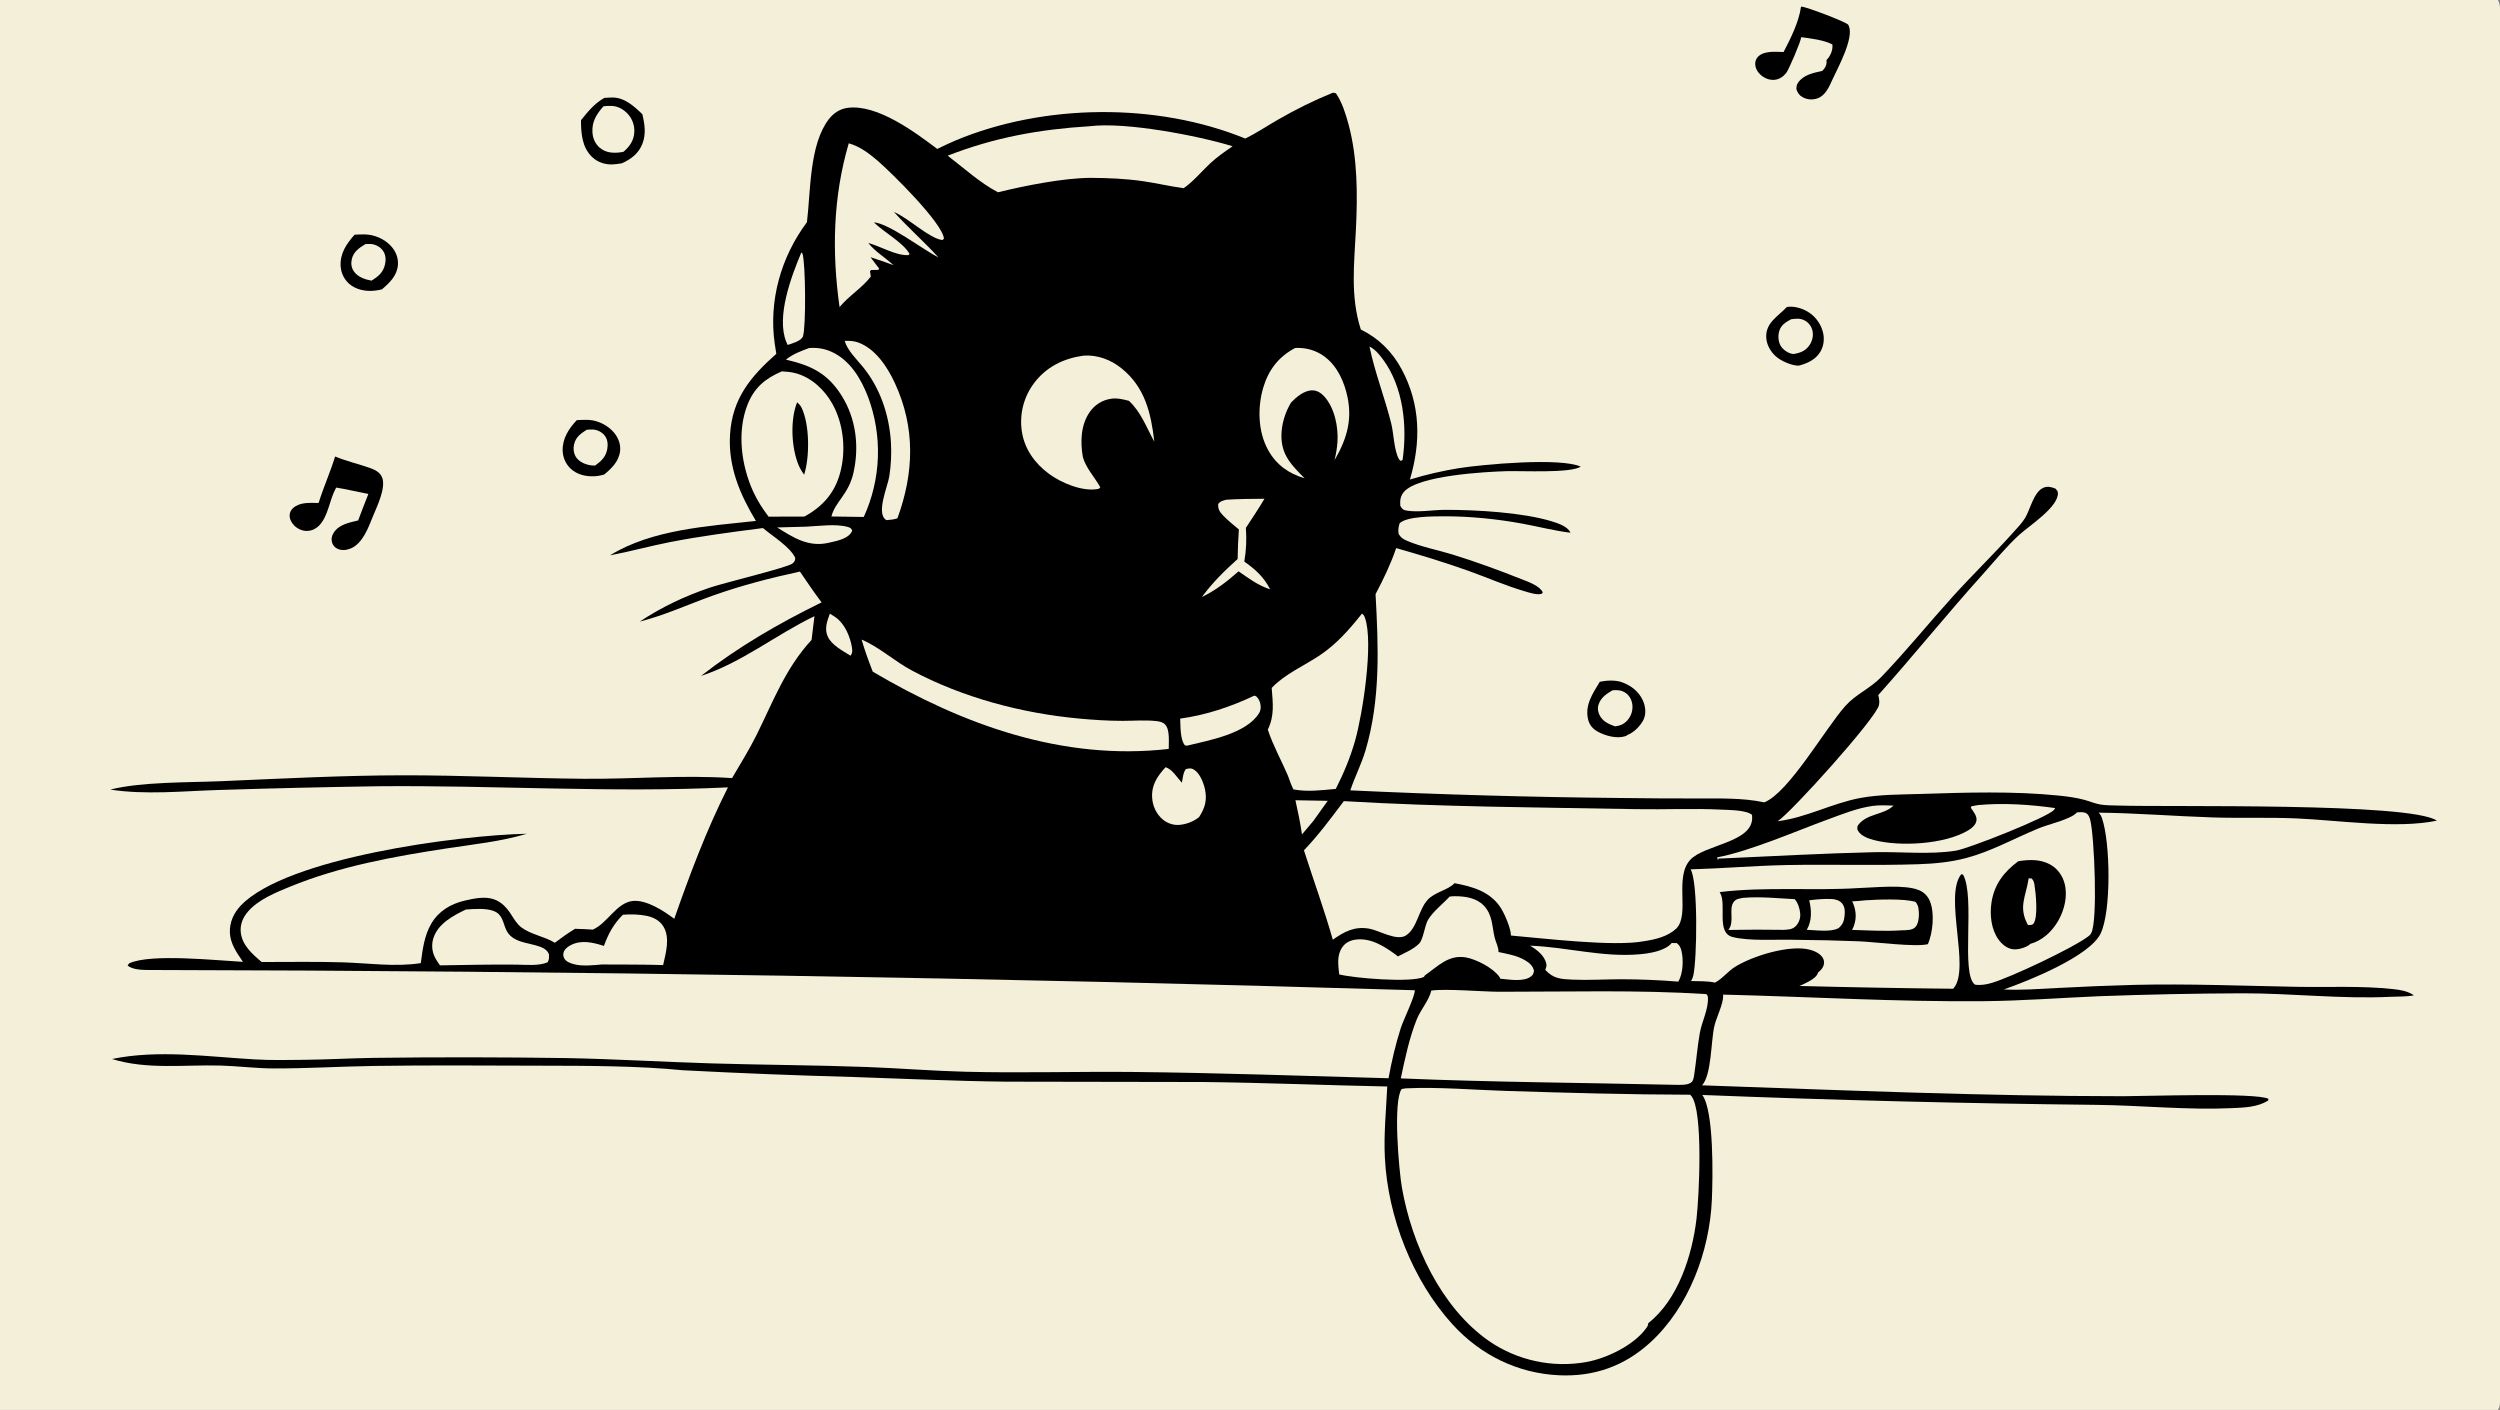 <?xml version="1.0" encoding="utf-8" ?>
<svg xmlns="http://www.w3.org/2000/svg" xmlns:xlink="http://www.w3.org/1999/xlink" width="1227" height="692">
	<rect width="100%" height="100%" fill="#808080" stroke="none"/>
	<path fill="#F3EFD9" d="M0 0L1225.95 0C1227.39 2.263 1226.99 5.542 1227 8.144L1227 502.045L1227 637.999L1227 673.985C1227 678.964 1227.67 685.068 1226.83 689.91C1226.7 690.664 1226.36 691.359 1225.95 692L0 692L0 0Z"/>
	<path d="M876.976 150.68C880.178 150.083 883.994 151.181 886.804 152.728C890.577 154.805 893.462 158.532 894.609 162.678C895.514 165.953 895.226 169.487 893.53 172.462C891.346 176.294 887.403 178.242 883.288 179.328C883.121 179.371 882.959 179.454 882.786 179.458C879.468 179.532 874.035 177.142 871.59 174.919C868.886 172.459 866.937 169.05 866.852 165.33C866.692 158.347 872.592 155.302 876.774 150.897C876.842 150.825 876.909 150.752 876.976 150.68Z"/>
	<path fill="#F3EFD9" d="M879.104 156.672C881.697 156.361 883.761 156.089 886.11 157.491C887.846 158.526 889.037 160.185 889.521 162.141C890.121 164.563 889.567 167.182 888.201 169.247C886.512 171.801 884.342 172.928 881.415 173.531C880.887 173.647 880.367 173.783 879.819 173.707C877.623 173.403 875.068 171.618 873.961 169.737C872.771 167.716 872.579 164.905 873.21 162.651C874.109 159.439 876.379 158.172 879.104 156.672Z"/>
	<path d="M283.1 206.197C285.112 206.109 287.188 205.98 289.199 206.11C293.62 206.394 298.364 208.821 301.239 212.186C303.422 214.742 304.704 217.938 304.343 221.328C303.809 226.344 300.203 229.941 296.462 232.936C294.924 233.382 293.185 233.702 291.587 233.762C287.477 233.918 283.195 232.918 280.116 230.061Q279.657 229.629 279.244 229.153Q278.83 228.677 278.467 228.163Q278.103 227.648 277.792 227.1Q277.481 226.551 277.227 225.975Q276.972 225.398 276.777 224.799Q276.581 224.2 276.446 223.584Q276.311 222.968 276.238 222.342Q276.165 221.716 276.155 221.086C276.038 215.129 279.174 210.377 283.1 206.197Z"/>
	<path fill="#F3EFD9" d="M287.941 210.93C289.006 210.845 290.107 210.746 291.175 210.822C293.315 210.974 295.604 212.166 296.876 213.903C298.24 215.764 298.437 218.065 298.065 220.272C297.407 224.174 295.204 226.238 292.13 228.47C291.447 228.49 290.764 228.486 290.086 228.397C287.498 228.056 284.472 226.794 282.9 224.638C281.57 222.813 281.261 220.336 281.746 218.161C282.562 214.501 284.967 212.856 287.941 210.93Z"/>
	<path d="M785.179 334.614C788.583 333.914 792.771 333.675 796.083 334.85C800.452 336.4 804.314 339.401 806.272 343.684C807.523 346.419 808.039 349.933 806.834 352.775C805.493 355.937 801.975 359.548 798.756 360.714C798.191 361.166 798.364 361.117 797.731 361.319C793.502 362.668 787.954 361.177 784.185 359.098C781.833 357.8 780.167 355.941 779.488 353.3C777.657 346.178 781.727 340.345 785.179 334.614Z"/>
	<path fill="#F3EFD9" d="M791.387 338.808C793.802 338.55 795.967 338.722 797.985 340.177C799.82 341.501 800.877 343.613 801.155 345.824Q801.212 346.308 801.22 346.795Q801.229 347.283 801.189 347.768Q801.15 348.254 801.062 348.733Q800.975 349.213 800.84 349.681Q800.706 350.15 800.526 350.602Q800.345 351.055 800.121 351.488Q799.897 351.921 799.632 352.329Q799.366 352.738 799.061 353.118C797.307 355.305 795.401 356.166 792.672 356.503C789.749 355.43 787.111 354.358 785.403 351.603C784.367 349.931 783.947 347.927 784.509 346.018C785.561 342.442 788.349 340.618 791.387 338.808Z"/>
	<path d="M174.051 115.182C175.652 115.106 177.259 115.035 178.862 115.05C183.639 115.094 188.513 117.139 191.793 120.645C194.167 123.183 195.533 126.403 195.31 129.906C194.976 135.182 191.227 138.801 187.446 142.021C186.214 142.326 184.896 142.557 183.634 142.681C179.379 143.102 174.686 142.173 171.398 139.315Q170.937 138.908 170.518 138.458Q170.099 138.008 169.727 137.519Q169.354 137.03 169.031 136.507Q168.708 135.984 168.438 135.432Q168.168 134.88 167.953 134.304Q167.739 133.728 167.582 133.134Q167.424 132.539 167.326 131.932Q167.228 131.326 167.19 130.712C166.775 124.485 170.069 119.598 174.051 115.182Z"/>
	<path fill="#F3EFD9" d="M179.314 119.816C180.452 119.755 181.676 119.662 182.803 119.857C184.861 120.214 186.954 121.493 188.098 123.259C189.36 125.21 189.462 127.551 188.965 129.757C188.071 133.731 185.719 135.634 182.416 137.724C179.19 137.226 175.597 135.975 173.675 133.174C172.412 131.333 172.182 129.312 172.67 127.18C173.51 123.509 176.293 121.666 179.314 119.816Z"/>
	<path d="M296.598 48.055C297.896 47.953 299.2 47.863 300.503 47.855C306.528 47.819 311.256 52.167 315.303 56.097C316.401 61.04 317.161 65.522 315.342 70.429C313.568 75.211 309.744 78.139 305.224 80.142C303.677 80.407 302.124 80.654 300.552 80.7C296.838 80.808 293.223 79.605 290.526 76.985C285.642 72.242 285.148 65.373 285.149 58.987C288.591 54.75 291.747 50.775 296.598 48.055Z"/>
	<path fill="#F3EFD9" d="M296.194 52.171Q298.199 51.891 300.221 51.98C303.331 52.117 306.15 53.712 308.204 56Q308.624 56.468 308.993 56.976Q309.363 57.484 309.678 58.028Q309.994 58.571 310.252 59.144Q310.511 59.717 310.709 60.313Q310.908 60.909 311.044 61.523Q311.181 62.136 311.254 62.76Q311.327 63.385 311.336 64.013Q311.345 64.641 311.29 65.267C310.955 69.225 308.929 71.972 306.019 74.502C305.451 74.621 304.909 74.717 304.333 74.788C300.768 75.224 297.307 74.959 294.436 72.577C292.127 70.662 290.95 67.899 290.768 64.936C290.449 59.716 292.836 55.894 296.194 52.171Z"/>
	<path d="M883.933 3.294C884.08 3.295 884.226 3.292 884.373 3.297C886.561 3.372 905.746 10.622 907.08 12.114C907.283 12.482 907.319 12.515 907.459 12.868C909.878 18.974 902.027 33.251 899.405 38.957C897.786 42.478 895.998 46.895 892.042 48.269C889.67 49.093 887.083 48.955 884.853 47.765C883.08 46.82 882.31 45.665 881.682 43.804C881.682 42.608 881.77 41.648 882.459 40.63C885.129 36.684 890.026 35.772 894.35 34.812C894.641 34.528 894.928 34.239 895.181 33.92C896.255 32.57 896.671 31.156 896.441 29.464C896.75 29.172 896.721 29.214 897.046 28.819C898.605 26.923 899.65 24.261 899.322 21.809C895.444 19.68 888.427 18.816 884.016 18.236C883.985 20.112 877.849 34.365 876.669 35.825C875.183 37.664 873.183 39.017 870.767 39.192C868.316 39.37 865.831 38.313 864.045 36.67C862.536 35.283 861.4 33.252 861.459 31.162C861.495 29.84 862.023 28.586 862.995 27.681C866.077 24.813 871.496 25.444 875.387 25.535C878.836 18.917 882.927 10.741 883.933 3.294Z"/>
	<path d="M164.469 224.059C170.105 226.365 175.797 227.656 181.483 229.649C183.9 230.496 186.449 231.722 187.503 234.23C189.643 239.319 184.908 248.776 182.971 253.565C180.746 259.065 177.976 266.825 172.032 269.228C170.022 270.04 167.663 270.293 165.649 269.344C164.279 268.698 163.36 267.647 162.947 266.187C162.501 264.612 162.812 263.058 163.651 261.671C166.256 257.362 171.297 256.543 175.784 255.43L178.019 249.539L180.794 242.43C175.521 241.432 170.332 240.159 165.024 239.303C164.961 239.413 164.896 239.522 164.835 239.632C161.693 245.286 161.152 253.24 156.7 257.859C155.061 259.56 152.89 260.603 150.501 260.583C148.171 260.564 146.006 259.517 144.374 257.895C143.035 256.563 142.07 254.701 142.157 252.772C142.216 251.451 142.851 250.256 143.825 249.379C147.222 246.322 152.139 246.817 156.368 246.857C158.766 239.176 162.093 231.802 164.469 224.059Z"/>
	<path d="M654.113 45.528C654.808 45.478 655.077 45.601 655.715 45.841C658.705 50.141 660.59 56.272 661.937 61.325C666.295 77.671 666.305 95.407 665.502 112.222C664.693 129.146 662.624 145.254 667.889 161.723C676.677 166.019 683.299 172.629 687.917 181.21C697.229 198.513 697.481 216.893 691.985 235.342Q703.831 231.75 716.05 229.77C727.871 227.906 765.901 224.455 775.837 229.036C770.782 232.336 746.949 231.031 739.436 231.249C729.078 231.55 696.073 233.317 689.067 241.396C687.279 243.457 687.074 245.686 687.268 248.258C688.178 249.832 688.569 250.321 690.512 250.625C696.362 251.54 703.294 250.234 709.298 250.229C724.594 250.219 747.277 251.476 761.663 255.888C764.523 256.765 769.178 258.28 770.621 261.139C770.673 261.243 770.716 261.35 770.764 261.455C762.839 260.509 755.112 258.46 747.271 257.02C734.735 254.717 721.235 253.342 708.48 253.405C703.759 253.428 690.362 253.354 686.915 256.845C686.416 258.688 686.101 260.037 686.445 261.973C687.529 263.984 688.852 264.702 690.871 265.552C697.823 268.481 705.615 269.917 712.835 272.141C724.27 275.664 735.644 279.843 746.766 284.256C749.948 285.518 755.78 287.5 757.201 290.784L756.561 291.496C754.007 292.015 750.95 290.974 748.484 290.255C739.166 287.538 730.172 283.565 721.037 280.286C709.29 276.07 697.251 272.436 685.253 269.001C682.531 276.954 679.032 284.179 675.125 291.596C676.513 317.42 677.631 343.11 670.206 368.25C668.215 374.992 664.959 381.25 662.732 387.904Q729.187 391.03 795.713 391.661Q814.243 391.907 832.774 391.889C843.654 391.934 855.239 391.498 865.909 393.797C878.008 388.996 895.872 357.455 905.752 346.426C910.928 340.646 917.869 337.932 923.226 332.373C935.337 319.803 946.404 306.094 958.113 293.132C967.899 282.297 978.397 272.147 988.144 261.273C990.124 259.063 992.449 256.684 993.975 254.132C996.48 249.945 998.15 241.409 1002.97 239.359C1004.96 238.512 1006.88 239.049 1008.8 239.798C1009.45 240.567 1009.98 240.908 1010.02 241.954C1010.3 248.835 996.103 257.932 991.187 262.377C984.627 268.308 978.827 275.559 972.91 282.134C955.503 301.479 939.188 321.77 921.851 341.133C922.282 342.818 922.566 344.353 922.191 346.09C920.791 352.577 878.594 399.352 872.453 403.056C886.381 401.367 899.204 394.225 913.021 391.655C922.56 389.881 932.922 389.985 942.602 389.673C964.862 388.957 988.213 388.212 1010.37 390.464C1014.51 390.885 1018.88 391.454 1022.92 392.54C1025.48 393.23 1028 394.322 1030.61 394.81C1033.47 395.347 1036.82 395.268 1039.75 395.367C1064.23 396.19 1182.79 393.752 1196.01 402.77C1176.45 406.92 1147.45 402.548 1127.01 401.671C1113.3 401.082 1099.54 401.637 1085.82 401.19C1067.16 400.582 1048.66 399.046 1029.98 398.85C1030.84 399.637 1031.27 400.481 1031.65 401.566C1035.78 413.363 1036.29 447.467 1030.93 458.286C1025.37 469.502 995.177 481.563 983.443 485.625C992.115 486.072 1000.95 485.346 1009.61 484.918Q1028.53 483.886 1047.47 483.376C1074.08 482.747 1100.61 483.845 1127.21 484.332C1142.87 484.618 1158.95 483.76 1174.51 485.45C1178.29 485.861 1181.53 486.366 1184.77 488.494C1181.28 489.23 1176.95 489.057 1173.35 489.231C1149.08 490.401 1124.63 487.458 1100.32 487.51Q1065.21 487.648 1030.12 488.95C1011.43 489.754 992.828 491.188 974.104 491.373C931.225 491.797 888.543 489.193 845.707 488.151C845.715 488.271 845.727 488.391 845.731 488.511C845.849 492.76 842.492 499.071 841.442 503.456C839.685 510.79 840.111 527.415 835.378 532.676C904.211 535.074 973.238 538 1042.11 538.025C1052.72 538.029 1107.1 536.166 1113.29 539.27L1113.27 540.125C1107.99 543.414 1101.68 543.586 1095.64 543.868C1073.63 544.893 1051.29 542.531 1029.23 542.269Q932.321 541.25 835.483 537.409C841.29 545.27 840.651 578.222 840.185 588.849C839.079 614.088 828.916 641.514 810.016 658.828C797.329 670.45 782.401 675.769 765.205 674.985C744.824 674.055 726.574 665.034 712.89 649.999C693.261 628.431 681.181 597.313 679.697 568.285C679.102 556.664 680.322 544.873 680.861 533.253C650.761 532.643 620.662 531.386 590.556 531.051L493.798 530.882C468.826 530.6 443.84 529.441 418.88 528.593Q376.964 527.462 335.09 525.271C312.801 523.091 288.205 523.088 265.715 523.044C238.299 522.989 210.837 522.747 183.425 523.165C166.972 523.416 150.567 524.441 134.099 524.391C125.403 524.364 116.841 523.204 108.179 522.97C90.484 522.493 72.137 525.085 54.977 519.754C77.597 515.065 102.098 518.637 124.921 519.949C133.163 520.423 141.58 520.252 149.835 520.149C160.944 520.011 172.044 519.386 183.152 519.207Q230.613 518.599 278.072 519.307C301.79 519.764 325.516 521.199 349.235 521.912C374.623 522.675 400.028 522.745 425.413 523.683C441.518 524.278 457.595 525.601 473.708 526.011C501.288 526.714 528.983 525.838 556.584 526.124C598.272 526.557 639.83 528.047 681.495 529.204C682.989 520.971 684.951 512.526 687.511 504.561C688.769 500.647 694.605 488.699 694.386 486.007Q384.357 476.698 74.189 476.072C70.924 476.077 64.972 476.157 62.615 473.806L63.453 472.779C74.008 467.917 106.102 471.377 119.253 472.079C116.27 467.71 113.002 463.157 112.821 457.667C112.652 452.572 114.763 448.006 118.244 444.379C140.717 420.969 225.055 409.878 258.578 409.206C245.788 413.048 232.565 414.361 219.418 416.372C193.283 420.369 166.855 425.13 142.298 435.192C135.295 438.062 126.761 441.535 121.721 447.387C119.26 450.244 117.772 453.709 118.157 457.527C118.8 463.895 123.852 468.292 128.428 472.155C141.595 472.159 154.805 471.925 167.965 472.304C180.515 472.666 194.133 474.704 206.537 472.687C207.389 466.066 208.241 459.162 211.686 453.303C215.285 447.179 221.073 443.705 227.874 442.071C238.131 439.607 244.791 439.351 250.834 448.772C252.313 451.078 253.73 453.55 255.959 455.218C260.615 458.703 267.178 459.562 272.311 462.707C275.553 460.283 278.76 457.938 282.236 455.855C285.133 455.855 288.072 456.114 290.967 456.254C298.176 453.078 302.494 443.222 310.366 442.219C317.027 441.37 325.791 447.052 330.929 450.953C338.658 428.909 346.745 407.321 357.271 386.442C300.063 389.182 242.73 385.349 185.491 385.889Q146.195 386.495 106.913 387.737C89.365 388.289 71.559 390.179 54.113 387.536C69.268 383.663 92.659 384.09 108.748 383.402C138.389 382.135 168.174 380.557 197.843 380.518C227.32 380.48 256.801 381.952 286.285 382.224C310.705 382.449 334.86 380.248 359.297 381.891C363.399 374.861 367.767 367.896 371.378 360.6C379.608 343.971 385.532 327.958 398.317 314.064L399.735 302.421C381.002 311.389 363.96 325.291 344.07 331.736C362.621 317.25 382.15 306.005 403.243 295.648C399.509 290.747 396.081 285.622 392.607 280.534C378.171 283.634 363.591 287.422 349.677 292.389C337.726 296.655 326.301 301.967 313.953 305.087C324.994 297.839 335.889 292.666 348.392 288.413C355.202 286.097 386.165 278.633 388.825 276.646C390 275.769 390.136 275.3 390.337 273.901C387.912 268.454 379.053 263.073 374.45 259.174C359.218 261.141 343.934 263.116 328.855 266.06C318.973 267.988 309.278 270.701 299.377 272.571C319.955 259.82 347.476 258.264 371.002 255.667C363.054 242.478 357.335 228.943 358.306 213.247C359.398 195.573 368.392 184.866 381.015 173.642Q380.602 171.215 380.249 168.779C377.196 147.615 383.311 126.097 396.046 109.052C397.905 93.948 397.157 71.17 406.691 58.629C409.045 55.532 412.217 53.411 416.123 52.918C430.652 51.083 449.107 64.893 459.995 73.093C462.965 71.656 465.946 70.211 468.991 68.939C512.372 50.815 567.689 50.229 611.191 68.007C616.574 65.364 621.724 61.904 626.929 58.905C635.763 53.815 644.654 49.354 654.113 45.528Z"/>
	<path fill="#F3EFD9" d="M635.791 392.758L651.637 393.042L644.655 402.844L639.01 409.54C638.2 403.878 637.026 398.339 635.791 392.758Z"/>
	<path fill="#F3EFD9" d="M407.299 301.159Q408.782 302.049 410.201 303.038C414.636 306.182 417.388 312.686 418.148 317.912C418.378 319.492 418.423 320.534 417.437 321.821C413.685 319.471 408.322 316.704 406.345 312.596C404.47 308.698 405.937 304.953 407.299 301.159Z"/>
	<path fill="#F3EFD9" d="M395.5 258.497C401.61 258.233 410.205 256.948 416.026 258.616C417.371 259.001 417.629 259.152 418.268 260.362C418.125 260.742 417.97 261.112 417.748 261.454C415.649 264.683 410.131 265.602 406.657 266.406C406.56 266.428 406.462 266.451 406.365 266.473C396.667 268.584 389.284 263.812 381.412 258.867L395.5 258.497Z"/>
	<path fill="#F3EFD9" d="M672.133 170.075C674.865 171.418 676.982 173.999 678.762 176.401C688.842 190 690.747 209.474 688.39 225.743L687.51 226.222C687.368 226.114 687.221 226.013 687.085 225.899C686.842 225.696 686.724 225.539 686.562 225.252C684.195 221.057 684.059 212.873 682.85 207.994C679.688 195.235 674.811 182.96 672.133 170.075Z"/>
	<path fill="#F3EFD9" d="M393.318 123.88L393.833 124.412C395.393 128.695 395.664 160.715 394.065 165.101C393.225 167.405 388.734 168.55 386.594 169.306C386.353 168.828 386.132 168.352 385.928 167.857C380.825 155.476 388.46 135.376 393.318 123.88Z"/>
	<path fill="#F3EFD9" d="M601.98 245.25C608.193 244.881 614.379 244.814 620.599 244.788C617.737 249.659 614.55 254.359 611.469 259.095C611.887 264.746 611.669 270.038 610.701 275.618C616.232 279.539 620.254 283.157 623.397 289.23C617.573 287.431 612.855 283.818 607.886 280.405C602.167 285.45 596.753 289.669 589.895 293.021C595.106 285.878 600.914 280.247 607.433 274.348C607.476 269.501 607.728 264.69 608.034 259.853C605.404 257.613 602.527 255.405 600.171 252.879C598.531 251.121 597.767 249.839 597.88 247.403C598.889 245.894 600.337 245.686 601.98 245.25Z"/>
	<path fill="#F3EFD9" d="M615.589 341.431C615.749 341.469 615.916 341.486 616.07 341.545C617.315 342.017 618.187 343.91 618.497 345.094C618.919 346.708 618.872 348.519 617.99 349.962C611.769 360.138 593.394 363.33 582.614 365.976L581.565 365.817C579.149 362.986 579.43 356.305 579.229 352.689C591.803 351.007 604.156 346.854 615.589 341.431Z"/>
	<path fill="#F3EFD9" d="M572.05 376.544C575.33 377.51 577.767 381.671 580.062 384.163C580.502 382.041 580.647 379.17 582.029 377.464C583.703 377.114 584.555 376.841 586.119 377.821C588.891 379.558 590.725 384.237 591.381 387.279C592.538 392.654 591.454 396.508 588.5 401.025C585.99 403.129 582.329 404.513 579.09 404.835C576.036 405.139 573.033 404.148 570.678 402.193C567.561 399.607 565.727 395.593 565.476 391.582C565.077 385.206 568.004 381.032 572.05 376.544Z"/>
	<path fill="#F3EFD9" d="M414.571 167.324C416.872 167.23 419.083 167.295 421.269 168.105C429.765 171.254 435.557 180.145 439.22 188.058C449.369 209.984 448.599 232.105 440.454 254.39C438.647 254.987 436.922 255.165 435.03 255.277C429.709 252.177 435.739 238.618 436.479 233.753C437.306 228.311 437.608 222.568 437.267 217.072C436.434 203.632 431.98 190.389 423.383 179.923C420.448 176.349 415.835 171.874 414.571 167.324Z"/>
	<path fill="#F3EFD9" d="M305.725 448.957C309.407 448.637 313.853 448.74 317.469 449.515C320.697 450.207 323.698 451.724 325.505 454.581C329.035 460.164 326.786 467.727 325.461 473.649C315.431 473.355 305.377 473.421 295.342 473.367C291.063 473.744 285.896 474.328 281.727 473.241C279.982 472.787 277.776 472.003 276.903 470.308C276.339 469.212 276.316 468.225 276.756 467.055C277.283 465.653 278.827 464.541 280.12 463.868C285.341 461.149 291.133 462.555 296.396 464.258C298.582 458.263 301.15 453.477 305.725 448.957Z"/>
	<path fill="#F3EFD9" d="M820.475 462.828L822.958 462.873C824.343 463.99 824.845 464.954 825.262 466.698C826.317 471.11 826.069 477.805 823.714 481.776Q809.671 480.649 795.583 480.61C787.681 480.636 779.663 481.155 771.776 480.805C766.075 480.553 762.385 480.344 758.428 476.024C758.822 474.814 759.218 474.145 758.912 472.879C757.953 468.912 754.312 466.117 750.96 464.145C768.888 464.785 786.46 469.927 804.516 468.372C809.475 467.944 817.109 466.828 820.475 462.828Z"/>
	<path fill="#F3EFD9" d="M228.627 446.4C232.647 446.107 238.681 445.634 242.422 447.162C246.677 448.901 246.74 452.568 248.379 456.253C251.302 462.83 259.446 462.529 265.233 464.709C267.165 465.437 268.527 466.365 269.422 468.295C269.473 469.951 269.605 470.753 268.828 472.26C264.602 474.137 258.572 473.526 254.036 473.45C241.344 473.306 228.619 473.599 215.928 473.8C215.05 472.526 214.14 471.228 213.452 469.84Q213.17 469.281 212.945 468.697Q212.72 468.112 212.555 467.508Q212.39 466.904 212.287 466.286Q212.183 465.669 212.142 465.044Q212.101 464.419 212.123 463.793Q212.145 463.168 212.229 462.547Q212.314 461.927 212.46 461.318Q212.606 460.709 212.813 460.118C215.213 453.167 222.45 449.408 228.627 446.4Z"/>
	<path fill="#F3EFD9" d="M397.129 170.818C400.937 170.532 404.492 171.043 407.984 172.603C417.105 176.677 422.57 185.76 426.015 194.749Q426.68 196.522 427.257 198.325Q427.834 200.128 428.321 201.957Q428.808 203.787 429.205 205.638Q429.602 207.489 429.906 209.357Q430.211 211.226 430.424 213.107Q430.637 214.988 430.756 216.878Q430.876 218.767 430.903 220.66Q430.929 222.553 430.863 224.445Q430.796 226.337 430.636 228.223Q430.476 230.11 430.224 231.986Q429.971 233.862 429.627 235.724Q429.282 237.586 428.846 239.428Q428.411 241.27 427.885 243.089Q427.359 244.907 426.744 246.698Q426.129 248.489 425.426 250.247Q424.724 252.005 423.936 253.726Q415.998 253.649 408.062 253.486C409.787 246.4 416.433 242.668 418.831 232.234C421.803 219.304 420.215 205.57 413.096 194.226C406.131 183.128 398.06 179.372 385.729 176.512C389.101 173.777 393.106 172.289 397.129 170.818Z"/>
	<path fill="#F3EFD9" d="M635.671 170.787C640.035 170.598 644.038 171.405 647.849 173.569C654.83 177.534 658.743 184.829 660.76 192.364C664.135 204.978 661.359 214.909 654.987 225.879C655.683 222.933 656.226 219.945 656.426 216.922C656.915 209.553 655.039 200.204 649.95 194.572C648.469 192.933 646.464 191.612 644.184 191.588C640.134 191.545 636.304 194.821 633.665 197.538C630.801 202.239 628.977 208.137 628.923 213.649C628.828 223.362 633.95 228.33 640.31 234.758C632.428 232.381 626.413 228.159 622.361 220.816C617.349 211.73 617.114 199.762 620.093 189.945C622.701 181.348 627.715 174.961 635.671 170.787Z"/>
	<path fill="#F3EFD9" d="M970.867 395.128C982.962 393.983 996.572 394.867 1008.64 396.598C1008.42 397.044 1008.46 397.016 1008.09 397.477C1005.18 401.107 966.115 416.517 959.962 417.503C947.18 419.552 932.986 417.953 919.986 418.25C894.864 418.825 869.826 420.229 844.731 421.357L844.526 422.111L844.852 421.309L843.488 421.356L843.218 422.122C843.012 421.655 842.88 421.295 842.765 420.791C858.627 417.866 881.471 407.905 896.95 402.241C904.168 399.599 911.471 396.597 919.132 395.541C922.474 395.08 925.966 395.287 929.332 395.374C924.695 400.112 915.788 399.146 911.699 405.365C911.569 406.326 911.387 406.733 911.858 407.62C913.274 410.285 916.925 411.552 919.667 412.283C932.308 415.648 954.457 414.438 965.883 407.607C967.649 406.551 969.653 404.981 970.032 402.834C970.437 400.538 968.507 398.265 967.281 396.478L967.58 395.718L970.867 395.128Z"/>
	<path fill="#F3EFD9" d="M711.457 440.053C712.349 439.915 713.216 439.859 714.117 439.861C719.143 439.871 724.621 440.684 728.249 444.475C732.567 448.988 732.244 454.457 733.555 460.067C734.114 462.459 735.521 464.78 735.464 467.253C739.873 468.223 744.483 468.927 748.418 471.25C750.589 472.531 752.218 473.877 752.892 476.412C752.622 477.682 752.624 478.237 751.574 479.111C747.944 482.131 740.596 480.701 736.325 480.35C736.208 479.957 736.212 479.882 735.943 479.493C732.932 475.135 724.634 470.831 719.527 469.912C711.033 468.385 705.667 474.259 699.355 478.708L698.846 479.495C692.401 482.447 664.369 480.076 657.264 478.233C656.821 473.608 655.977 468.898 658.839 464.831C660.372 462.654 662.66 461.541 665.24 461.177C673.05 460.075 680.234 464.923 686.12 469.397C689.445 467.632 693.697 465.935 696.351 463.252C698.472 461.594 699.223 454.214 700.873 451.458C703.425 447.195 708.105 443.703 711.457 440.053Z"/>
	<path fill="#F3EFD9" d="M422.871 313.907C431.508 317.557 439.041 324.528 447.38 328.993C472.389 342.383 501.553 350.094 529.775 352.688C536.757 353.33 543.886 353.788 550.894 353.798C556.408 353.806 562.208 353.276 567.679 353.926C569.186 354.105 570.752 354.447 571.838 355.586C574.27 358.138 573.579 364.228 573.606 367.575C521.582 373.529 472.506 355.706 428.357 329.666C426.325 324.453 424.423 319.285 422.871 313.907Z"/>
	<path fill="#F3EFD9" d="M416.57 70.337C421.936 71.832 426.343 75.153 430.526 78.713C437.057 84.273 462.675 109.438 463.3 117.172L462.49 117.807C456.032 116.997 446.122 107.166 438.758 104.033C445.736 111.795 453.632 118.668 460.646 126.403C453.035 122.522 436.29 109.636 428.902 109.124C433.737 113.96 443.371 119.072 446.418 124.651L445.85 125.224C439.724 125.545 432.211 120.871 426.158 119.264C429.613 123.617 434.519 126.409 438.565 130.188C434.842 128.716 431.062 127.483 427.254 126.255L431.517 131.889L431.014 132.459L427.502 132.522L427 133.15L427.4 135.716C423.135 141.34 416.597 145.178 412.057 150.72C408.226 123.626 408.825 96.684 416.57 70.337Z"/>
	<path fill="#F3EFD9" d="M531.754 174.551C538.595 174.047 545.152 176.525 550.449 180.784C561.998 190.071 564.951 202.887 566.537 216.784C562.681 209.79 560.046 202.277 554.073 196.729C551.027 195.938 548.249 195.231 545.096 195.74C540.877 196.421 537.339 198.684 534.877 202.167C530.425 208.464 530.151 216.97 531.465 224.289C532.888 229.65 537.368 234.308 540.043 239.202C539.453 239.792 539.384 239.906 538.552 240.043C531.022 241.28 520.944 237.017 514.995 232.672C507.991 227.556 502.851 220.489 501.528 211.795Q501.409 211.018 501.329 210.235Q501.249 209.453 501.208 208.668Q501.167 207.882 501.165 207.096Q501.163 206.31 501.2 205.524Q501.238 204.739 501.314 203.956Q501.391 203.173 501.506 202.395Q501.621 201.618 501.775 200.846Q501.929 200.075 502.121 199.313Q502.313 198.55 502.543 197.798Q502.773 197.046 503.04 196.306Q503.307 195.567 503.611 194.841Q503.914 194.116 504.254 193.407Q504.593 192.697 504.967 192.006Q505.342 191.314 505.75 190.642Q506.158 189.97 506.6 189.319Q507.041 188.668 507.514 188.04C513.534 180.03 522.006 175.908 531.754 174.551Z"/>
	<path fill="#F3EFD9" d="M668.464 301.144C669.299 301.766 669.581 302.278 669.93 303.265C674.226 315.432 668.798 350.335 665.133 363.336C662.792 371.64 659.509 379.515 655.602 387.196C648.608 387.828 641.764 388.761 634.793 387.432C633.702 385.24 632.917 382.873 632.064 380.578C628.855 373.1 624.753 365.819 622.237 358.085C625.613 351.219 624.706 345.033 624.147 337.638C630.474 330.893 639.941 326.83 647.59 321.74C655.95 316.178 662.264 308.942 668.464 301.144Z"/>
	<path fill="#F3EFD9" d="M383.74 182.259C386.06 182.413 388.379 182.576 390.628 183.203C398.332 185.354 404.642 191.262 408.494 198.122C414.151 208.199 415.364 221.364 412.233 232.475C409.48 242.248 403.552 248.727 394.819 253.528L377.217 253.579C374.219 249.594 371.637 245.627 369.581 241.07C363.842 228.356 361.654 212.085 366.803 198.818C370.137 190.228 375.547 185.789 383.74 182.259Z"/>
	<path d="M391.23 197.452C392.076 198.194 392.882 199.013 393.381 200.037C397.433 208.369 397.456 224.404 394.654 233.008C393.703 231.657 392.786 230.176 392.12 228.665C388.365 220.137 387.74 206.003 391.23 197.452Z"/>
	<path fill="#F3EFD9" d="M534.765 61.959C552.411 59.72 588.07 66.586 604.958 71.783C601.155 74.403 597.341 77.019 593.962 80.181C589.633 84.233 585.84 88.939 580.965 92.36C574.291 91.482 567.692 89.892 561.02 88.928C552.399 87.683 543.878 87.351 535.188 87.294C521.838 87.375 502.879 91.144 489.815 94.377C480.999 89.759 473.038 82.446 465.124 76.413C488.005 67.463 510.352 63.443 534.765 61.959Z"/>
	<path fill="#F3EFD9" d="M702.475 486.178C709.897 485.147 727.597 486.752 736.121 486.759C769.807 486.787 803.854 485.766 837.49 487.904C838.041 488.602 838.208 488.723 838.256 489.617C838.558 495.277 835.269 501.395 834.272 506.976C833.104 513.513 832.605 520.178 831.617 526.746C831.434 527.961 831.252 530.118 830.331 531.019C828.487 532.825 824.279 532.417 821.844 532.426C777.117 531.412 732.197 531.149 687.508 529.275C689.575 519.582 691.684 509.361 695.405 500.145C697.254 495.567 701.43 490.909 702.475 486.178Z"/>
	<path fill="#F3EFD9" d="M1019.39 398.723C1020.99 398.626 1022.61 398.355 1024.04 399.227C1025.11 399.879 1025.59 401.305 1025.89 402.452C1027.9 410.165 1029.66 452.195 1026.37 457.94C1026.05 458.857 1025.04 459.495 1024.27 460.047C1016.3 465.785 987.243 479.485 977.822 482.334C975.068 483.167 972.177 483.718 969.311 483.261C962.153 478.067 969.59 440.33 963.479 429.274L962.549 429.084C953.947 439.94 967.207 475.349 958.859 484.979C958.769 485.082 958.671 485.178 958.577 485.278Q920.845 484.897 883.123 483.915Q885.484 482.966 887.706 481.728C889.55 480.717 891.758 479.329 892.384 477.21C893.512 476.368 894.615 475.169 895.034 473.805C895.407 472.593 895.323 471.382 894.7 470.266C893.493 468.101 890.745 466.778 888.443 466.156C878.471 463.463 860.025 469.181 851.448 474.604C848.072 476.738 845.606 480.086 842.095 482.059C841.962 482.134 841.828 482.206 841.694 482.279C837.989 481.416 833.778 481.628 829.977 481.492C830.451 480.665 830.834 479.807 831.053 478.877C832.9 471.055 833.489 432.63 829.735 426.679C845.524 426.246 861.249 424.855 877.075 424.562C898.571 424.164 920.165 424.876 941.633 424.158C949.453 423.896 957.397 423.139 964.977 421.126C977.254 417.865 988.463 411.565 1000.14 406.725C1005.09 404.676 1010.41 403.582 1015.29 401.363C1016.84 400.656 1018.21 399.987 1019.39 398.723Z"/>
	<path d="M990.566 422.689C995.932 421.831 1001.55 421.618 1006.41 424.406C1009.88 426.393 1012.22 429.677 1013.27 433.507C1014.93 439.613 1013.25 446.569 1010.16 451.94C1007.11 457.228 1002.4 461.623 996.449 463.272C996.224 463.528 996.202 463.579 995.876 463.8C993.781 465.216 990.252 466.268 987.713 465.854C984.905 465.396 982.545 463.426 980.913 461.184C977.247 456.149 976.507 448.956 977.423 442.952C978.787 434.02 983.536 427.926 990.566 422.689Z"/>
	<path fill="#F3EFD9" d="M995.656 431.074L997.167 431.178C998.128 432.224 998.299 432.966 998.528 434.342C999.167 438.183 1000.43 450.367 997.964 453.409C997.37 454.141 996.248 453.951 995.34 454.021C990.478 445.268 994.27 440.138 995.605 431.436C995.624 431.316 995.639 431.195 995.656 431.074Z"/>
	<path d="M912.047 435.869C919.963 435.652 934.921 433.912 941.996 436.952C944.517 438.035 946.262 439.959 947.27 442.497C949.583 448.322 948.641 457.684 946.227 463.383C940.588 464.948 920.129 462.317 912.529 461.999Q896.849 461.364 881.157 461.261C872.343 460.978 858.315 462.033 850.215 459.837C842.216 457.669 847.558 444.017 844.225 438.215C844.153 438.089 844.074 437.966 843.999 437.841C866.788 435.098 889.284 437.29 912.047 435.869Z"/>
	<path fill="#F3EFD9" d="M887.959 441.86C891.474 441.398 895.283 441.104 898.83 441.224C900.694 441.288 902.777 441.876 904.036 443.33C905.474 444.99 905.528 447.083 905.346 449.148C905.104 451.887 904.558 453.686 902.382 455.497C898.808 457.648 890.97 456.476 886.76 456.351C889.362 451.921 889.155 446.717 887.959 441.86Z"/>
	<path fill="#F3EFD9" d="M915.642 441.861C921.927 441.459 934.091 440.967 940.104 442.6C940.932 443.622 941.376 444.531 941.587 445.84C941.991 448.34 941.951 452.764 940.235 454.822C938.639 456.736 935.531 456.508 933.28 456.595C925.248 457.181 917.019 456.607 908.971 456.401C909.392 455.724 909.675 454.999 909.939 454.249C911.374 450.163 910.883 446.24 909.064 442.386C911.271 442.299 913.447 442.096 915.642 441.861Z"/>
	<path fill="#F3EFD9" d="M855.579 440.663C863.715 439.939 872.647 440.897 880.824 441.304C882.464 443.076 883.362 446.073 883.551 448.451Q883.58 448.862 883.567 449.273Q883.554 449.684 883.499 450.092Q883.444 450.5 883.347 450.9Q883.25 451.3 883.113 451.688Q882.975 452.077 882.799 452.448Q882.622 452.82 882.409 453.172Q882.195 453.524 881.947 453.852Q881.698 454.18 881.417 454.481C879.754 456.234 877.681 456.231 875.43 456.373Q861.843 456.158 848.257 456.416C851.531 452.527 848.224 446.165 850.952 442.61C852.171 441.022 853.761 441.039 855.579 440.663Z"/>
	<path fill="#F3EFD9" d="M659.547 393.198C707.421 396.038 755.299 396.259 803.234 397.132C817.119 397.385 831.103 396.67 844.965 397.373C848.526 397.554 857.318 397.558 859.903 399.959C859.931 400.385 859.957 400.807 859.966 401.233C860.225 413.566 836.562 414.479 829.604 421.97C821.568 430.62 829.569 448.726 822.73 455.732C818.609 459.614 812.523 461.1 807.083 461.907C792.411 464.787 757.34 460.501 741.563 459.161C741.597 455.686 738.339 448.195 736.372 445.265C731.147 437.48 722.593 435.111 713.894 433.469C710.617 436.935 704.277 437.742 700.713 441.611C696.211 446.497 695.611 455.39 690.154 459.052C685.605 462.106 676.976 456.661 671.997 455.783C664.853 454.524 659.751 457.237 654.148 461.216C649.943 446.448 644.647 431.97 639.973 417.343C647.164 409.827 653.306 401.496 659.547 393.198Z"/>
	<path fill="#F3EFD9" d="M689.893 534.156C706.378 533.417 722.808 534.911 739.277 535.427C769.296 536.366 799.521 537.226 829.549 537.289C829.901 537.639 829.779 537.501 830.163 537.985C836.043 545.425 833.909 587.583 832.643 598.22C830.517 616.073 823.647 637.876 809.002 649.377C808.895 650.218 808.718 650.775 808.238 651.474C802.346 660.071 788.664 666.665 778.553 668.492Q777.01 668.766 775.455 668.965Q773.901 669.164 772.339 669.287Q770.776 669.41 769.21 669.457Q767.643 669.504 766.076 669.475Q764.509 669.446 762.946 669.341Q761.382 669.236 759.825 669.055Q758.269 668.875 756.723 668.618Q755.176 668.362 753.645 668.031Q752.113 667.7 750.599 667.295Q749.085 666.89 747.592 666.412Q746.1 665.934 744.632 665.384Q743.165 664.834 741.726 664.214Q740.286 663.593 738.879 662.904Q737.472 662.214 736.1 661.457Q734.728 660.699 733.394 659.877Q732.06 659.054 730.768 658.167C707.076 641.607 692.956 610.671 688.068 582.931C686.598 574.587 683.6 540.679 687.916 534.496L689.893 534.156Z"/>
</svg>

